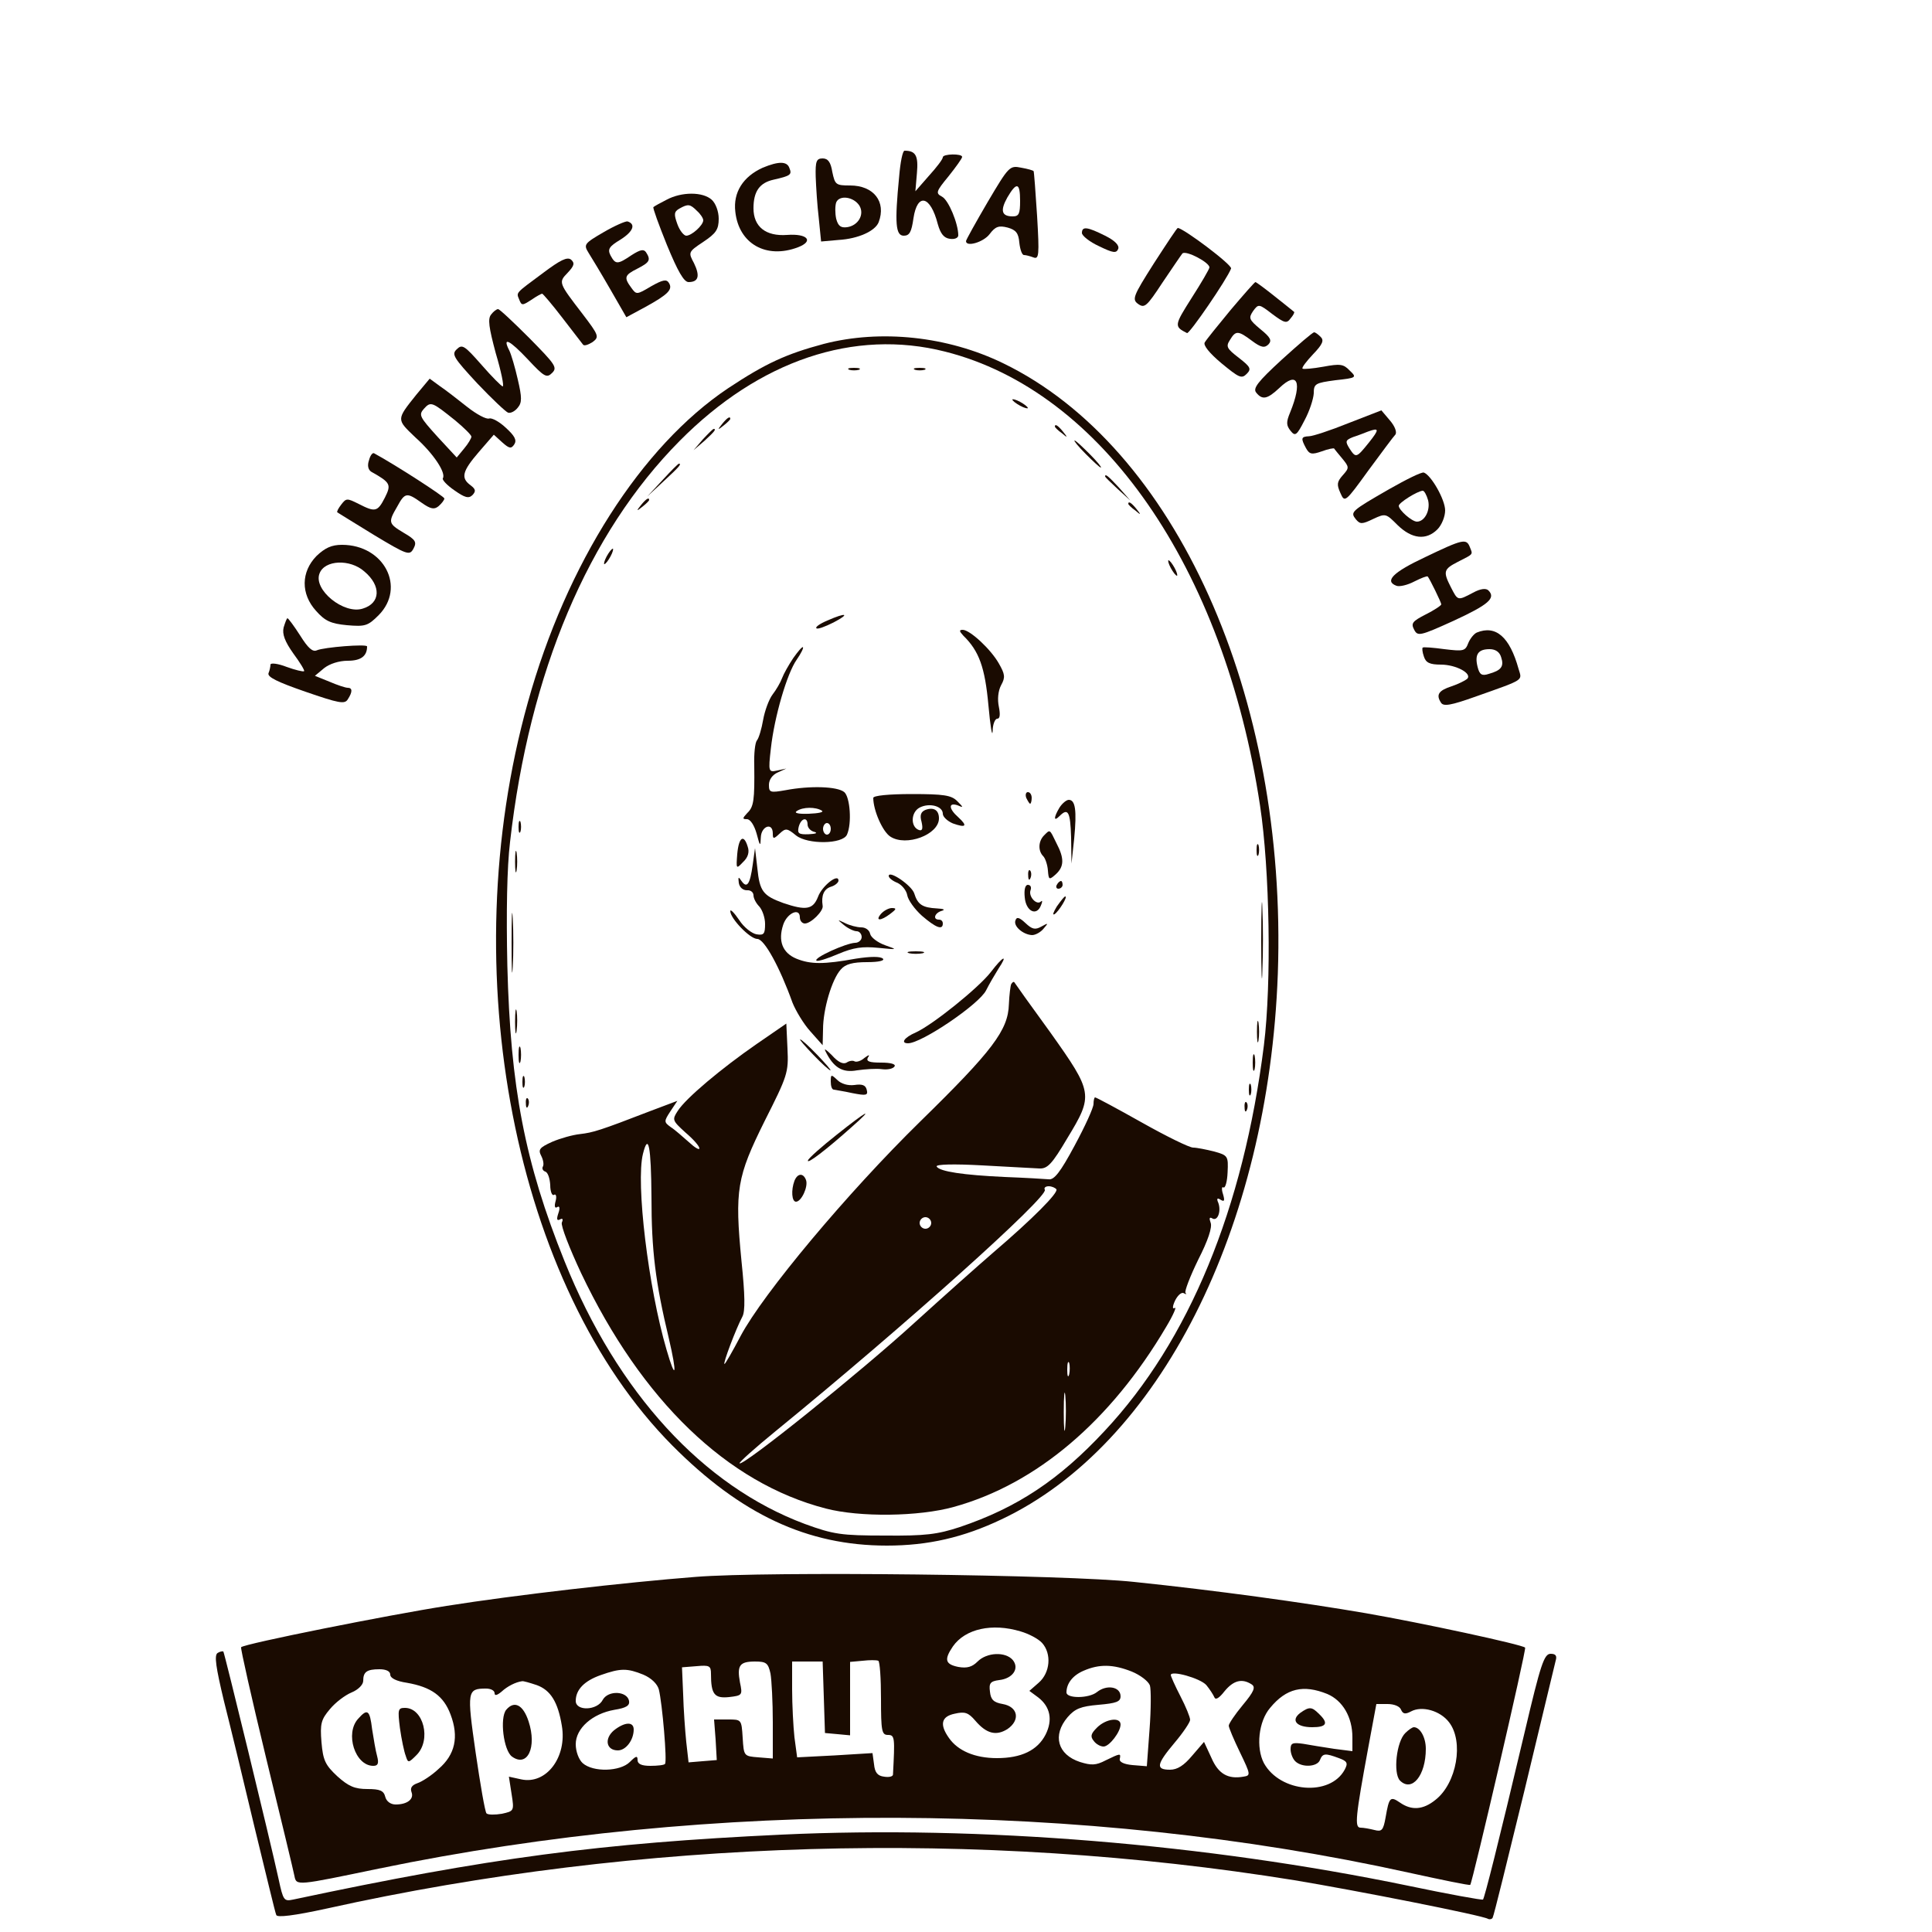 <?xml version="1.0" standalone="no"?>
<!DOCTYPE svg PUBLIC "-//W3C//DTD SVG 20010904//EN"
 "http://www.w3.org/TR/2001/REC-SVG-20010904/DTD/svg10.dtd">
<svg version="1.0" xmlns="http://www.w3.org/2000/svg"
 width="500pt" height="500pt" viewBox="0 0 500 500"
 preserveAspectRatio="xMidYMid meet">

<g transform="translate(0,500) scale(0.1,-0.1)"
fill="#1a0b01" stroke="none">
<path d="M2327 4543 c-12 -122 -9 -153 12 -153 15 0 20 10 25 45 10 67 44 59
63 -15 7 -25 16 -36 31 -38 12 -2 22 2 22 9 0 30 -25 91 -42 100 -17 9 -16 13
17 53 19 24 35 46 35 50 0 9 -50 8 -50 -1 0 -5 -16 -26 -36 -48 l-35 -40 4 47
c4 45 -3 58 -32 58 -5 0 -11 -30 -14 -67z"/>
<path d="M2111 4543 c1 -27 4 -75 8 -108 l6 -60 45 4 c51 3 95 23 104 46 20
53 -13 95 -74 95 -37 0 -39 2 -46 35 -4 25 -11 35 -25 35 -16 0 -19 -7 -18
-47z m113 -75 c14 -23 -3 -52 -32 -56 -16 -2 -23 3 -28 22 -3 14 -3 33 0 42 8
20 45 15 60 -8z"/>
<path d="M1974 4566 c-51 -23 -77 -64 -71 -114 9 -83 80 -123 162 -92 42 16
25 36 -28 32 -55 -4 -87 21 -87 69 0 44 16 66 52 74 44 10 48 13 41 30 -6 18
-28 18 -69 1z"/>
<path d="M2556 4477 c-31 -53 -56 -98 -56 -101 0 -16 45 -3 61 18 15 20 24 23
47 17 21 -6 28 -14 30 -39 2 -18 7 -32 12 -32 5 0 16 -3 24 -6 15 -6 16 5 10
107 -4 63 -8 115 -9 116 -1 2 -15 6 -32 9 -30 6 -32 4 -87 -89z m84 3 c0 -33
-3 -40 -19 -40 -29 0 -33 15 -14 49 24 41 33 39 33 -9z"/>
<path d="M1725 4483 c-16 -8 -32 -17 -34 -19 -2 -2 14 -46 35 -98 28 -68 44
-96 56 -96 26 0 30 16 14 49 -15 28 -15 29 24 55 33 22 40 32 40 60 0 19 -8
40 -18 49 -23 21 -78 21 -117 0z m79 -29 c9 -8 16 -19 16 -24 0 -13 -30 -40
-44 -40 -6 0 -17 13 -23 30 -9 25 -9 32 5 40 23 13 28 12 46 -6z"/>
<path d="M1562 4399 c-50 -29 -52 -32 -39 -53 7 -11 33 -54 56 -94 l42 -73 50
27 c58 32 71 45 60 62 -6 10 -16 8 -46 -9 -37 -22 -38 -22 -51 -4 -20 27 -18
33 16 50 31 16 35 22 22 42 -6 9 -15 7 -37 -7 -37 -25 -42 -25 -55 -1 -8 16
-4 23 26 41 33 21 40 40 18 47 -5 1 -33 -11 -62 -28z"/>
<path d="M2800 4397 c0 -7 20 -23 44 -34 37 -18 45 -19 50 -7 3 9 -8 21 -34
34 -46 23 -60 25 -60 7z"/>
<path d="M2986 4318 c-54 -85 -57 -93 -40 -105 16 -11 22 -6 62 55 25 37 48
71 52 76 9 9 70 -23 70 -36 0 -4 -21 -40 -46 -79 -45 -71 -46 -74 -12 -91 6
-3 104 140 114 167 4 9 -124 105 -138 105 -2 0 -29 -41 -62 -92z"/>
<path d="M1406 4294 c-74 -55 -70 -50 -62 -70 6 -15 8 -15 31 0 13 9 26 16 28
16 2 0 26 -28 52 -62 27 -35 51 -66 54 -70 3 -4 14 0 25 7 17 13 16 17 -26 72
-63 82 -63 82 -39 107 17 18 19 25 9 34 -10 8 -28 -1 -72 -34z"/>
<path d="M3185 4198 c-33 -40 -63 -77 -67 -84 -5 -7 12 -28 43 -54 45 -37 52
-41 65 -28 13 13 11 18 -20 42 -31 24 -34 29 -23 46 15 25 21 25 57 -2 24 -18
33 -19 43 -9 9 10 5 18 -21 39 -30 25 -31 29 -19 47 14 19 15 19 50 -8 31 -23
37 -25 47 -11 7 8 11 16 9 17 -2 2 -25 20 -50 40 -25 20 -48 37 -50 37 -2 0
-31 -33 -64 -72z"/>
<path d="M1271 4186 c-9 -11 -6 -33 12 -100 14 -47 22 -86 18 -86 -3 0 -28 25
-55 56 -44 50 -50 54 -64 40 -14 -13 -8 -22 53 -88 38 -40 74 -74 80 -76 7 -2
18 4 25 13 11 13 11 26 0 73 -7 31 -17 65 -22 75 -19 37 1 27 48 -23 43 -46
49 -49 63 -35 14 14 8 22 -59 90 -41 41 -77 75 -81 75 -4 0 -12 -6 -18 -14z"/>
<path d="M3317 4069 c-62 -57 -75 -74 -66 -85 16 -20 29 -17 60 12 47 45 60
16 28 -63 -11 -26 -10 -34 1 -48 12 -15 16 -12 36 27 13 24 23 55 24 70 0 25
4 27 56 34 55 6 56 7 37 25 -16 17 -25 18 -68 10 -28 -5 -52 -7 -54 -5 -3 2
10 19 27 37 25 26 29 36 20 45 -7 7 -14 12 -17 12 -4 0 -41 -32 -84 -71z"/>
<path d="M2132 4110 c-97 -26 -150 -50 -248 -115 -224 -150 -418 -453 -518
-813 -194 -694 -35 -1511 374 -1923 177 -178 349 -259 555 -259 107 0 198 21
297 68 408 193 691 752 715 1412 25 719 -265 1364 -711 1580 -144 70 -317 88
-464 50z m314 -20 c405 -102 722 -559 815 -1175 25 -165 30 -459 10 -620 -53
-423 -194 -765 -412 -998 -118 -127 -227 -199 -375 -249 -58 -19 -89 -23 -194
-22 -113 0 -133 3 -207 30 -263 98 -485 339 -622 680 -103 256 -140 450 -148
765 -3 138 -1 254 7 320 50 440 202 799 439 1038 206 208 451 291 687 231z"/>
<path d="M2198 4043 c6 -2 18 -2 25 0 6 3 1 5 -13 5 -14 0 -19 -2 -12 -5z"/>
<path d="M2368 4043 c6 -2 18 -2 25 0 6 3 1 5 -13 5 -14 0 -19 -2 -12 -5z"/>
<path d="M2620 3966 c0 -3 9 -10 20 -16 11 -6 20 -8 20 -6 0 3 -9 10 -20 16
-11 6 -20 8 -20 6z"/>
<path d="M1869 3903 c-13 -16 -12 -17 4 -4 9 7 17 15 17 17 0 8 -8 3 -21 -13z"/>
<path d="M2730 3896 c0 -2 8 -10 18 -17 15 -13 16 -12 3 4 -13 16 -21 21 -21
13z"/>
<path d="M1819 3863 l-24 -28 28 24 c25 23 32 31 24 31 -2 0 -14 -12 -28 -27z"/>
<path d="M2810 3825 c19 -19 36 -35 39 -35 3 0 -10 16 -29 35 -19 19 -36 35
-39 35 -3 0 10 -16 29 -35z"/>
<path d="M1715 3758 l-40 -43 43 40 c39 36 47 45 39 45 -2 0 -21 -19 -42 -42z"/>
<path d="M2860 3767 c0 -2 15 -16 33 -33 l32 -29 -29 33 c-28 30 -36 37 -36
29z"/>
<path d="M1659 3693 c-13 -16 -12 -17 4 -4 9 7 17 15 17 17 0 8 -8 3 -21 -13z"/>
<path d="M2920 3696 c0 -2 8 -10 18 -17 15 -13 16 -12 3 4 -13 16 -21 21 -21
13z"/>
<path d="M1570 3560 c-6 -11 -8 -20 -6 -20 3 0 10 9 16 20 6 11 8 20 6 20 -3
0 -10 -9 -16 -20z"/>
<path d="M3030 3530 c6 -11 13 -20 16 -20 2 0 0 9 -6 20 -6 11 -13 20 -16 20
-2 0 0 -9 6 -20z"/>
<path d="M2141 3394 c-19 -8 -32 -17 -28 -20 3 -3 22 4 44 15 44 23 34 27 -16
5z"/>
<path d="M2493 3355 c41 -40 56 -82 65 -180 5 -55 10 -85 11 -67 0 17 6 32 12
32 7 0 8 11 4 31 -4 19 -2 41 6 56 11 20 10 28 -6 56 -21 37 -74 86 -93 87
-10 0 -10 -3 1 -15z"/>
<path d="M2053 3297 c-12 -18 -25 -41 -29 -52 -4 -11 -15 -30 -25 -43 -9 -12
-20 -42 -24 -65 -4 -23 -11 -47 -16 -53 -5 -6 -8 -35 -7 -65 1 -89 -1 -107
-18 -123 -13 -14 -13 -16 -1 -16 9 0 19 -16 25 -37 9 -34 10 -35 11 -10 1 29
31 40 31 10 0 -15 2 -15 18 0 15 14 19 14 42 -5 30 -24 121 -23 132 2 13 29 8
97 -7 110 -18 15 -89 17 -152 5 -40 -7 -43 -6 -43 14 0 13 9 26 23 32 l22 10
-23 -5 c-23 -5 -24 -4 -17 57 9 82 42 195 67 230 11 16 18 30 16 32 -2 2 -13
-11 -25 -28z m74 -395 c6 -4 -9 -7 -34 -8 -27 -1 -39 2 -31 7 16 11 49 11 65
1z m-37 -36 c0 -8 8 -17 18 -19 9 -3 3 -5 -15 -6 -26 -1 -30 2 -26 19 6 23 23
27 23 6z m60 -11 c0 -8 -4 -15 -10 -15 -5 0 -10 7 -10 15 0 8 5 15 10 15 6 0
10 -7 10 -15z"/>
<path d="M2260 2935 c0 -32 24 -87 44 -100 41 -27 126 5 126 47 0 21 -13 30
-35 22 -12 -5 -15 -14 -10 -31 4 -18 2 -24 -7 -21 -22 8 -21 46 2 58 25 13 60
4 60 -16 0 -8 12 -19 26 -25 34 -12 39 -7 14 16 -25 22 -26 39 -2 31 16 -7 16
-6 -1 11 -15 15 -35 18 -117 18 -60 0 -100 -4 -100 -10z"/>
<path d="M2656 2935 c4 -8 8 -15 10 -15 2 0 4 7 4 15 0 8 -4 15 -10 15 -5 0
-7 -7 -4 -15z"/>
<path d="M2742 2910 c-15 -25 -16 -38 0 -22 22 22 28 12 30 -55 l1 -68 7 65
c7 73 3 100 -14 100 -6 0 -17 -9 -24 -20z"/>
<path d="M1342 2860 c0 -14 2 -19 5 -12 2 6 2 18 0 25 -3 6 -5 1 -5 -13z"/>
<path d="M2702 2838 c-15 -15 -16 -40 -2 -54 5 -5 11 -22 12 -37 2 -24 3 -25
20 -10 22 20 23 41 2 81 -18 37 -16 36 -32 20z"/>
<path d="M1908 2790 c-3 -39 -3 -40 15 -21 13 12 17 26 12 40 -10 33 -23 25
-27 -19z"/>
<path d="M3252 2800 c0 -14 2 -19 5 -12 2 6 2 18 0 25 -3 6 -5 1 -5 -13z"/>
<path d="M1333 2770 c0 -25 2 -35 4 -22 2 12 2 32 0 45 -2 12 -4 2 -4 -23z"/>
<path d="M1948 2762 c-7 -51 -15 -62 -29 -42 -8 12 -9 11 -7 -5 2 -12 11 -19
21 -19 9 1 17 -5 17 -13 0 -8 7 -21 15 -29 8 -9 15 -29 15 -45 0 -26 -3 -30
-22 -27 -12 2 -33 18 -45 37 -13 19 -23 29 -23 23 0 -19 51 -72 70 -72 18 0
58 -73 91 -165 8 -20 28 -54 46 -74 l32 -36 1 41 c0 52 23 130 46 155 12 14
31 19 68 19 31 0 46 4 41 9 -6 6 -32 6 -70 0 -83 -15 -117 -15 -154 0 -36 15
-48 46 -34 88 10 30 43 45 43 19 0 -9 6 -16 13 -16 16 0 49 33 46 46 -4 26 3
43 21 49 11 3 20 11 20 16 0 20 -43 -14 -53 -42 -13 -33 -31 -36 -90 -16 -52
19 -61 30 -67 90 l-6 52 -6 -43z"/>
<path d="M2661 2734 c0 -11 3 -14 6 -6 3 7 2 16 -1 19 -3 4 -6 -2 -5 -13z"/>
<path d="M2300 2733 c0 -5 10 -13 23 -18 12 -6 23 -20 25 -32 2 -12 19 -36 38
-53 36 -31 54 -38 54 -20 0 6 -4 10 -10 10 -17 0 -11 18 8 23 9 3 4 5 -13 6
-38 2 -50 10 -59 39 -7 21 -66 61 -66 45z"/>
<path d="M2735 2710 c-3 -5 -1 -10 4 -10 6 0 11 5 11 10 0 6 -2 10 -4 10 -3 0
-8 -4 -11 -10z"/>
<path d="M3264 2565 c0 -88 2 -123 3 -77 2 46 2 118 0 160 -1 42 -3 5 -3 -83z"/>
<path d="M2652 2678 c3 -37 31 -50 42 -21 4 9 4 14 0 10 -11 -11 -33 13 -27
29 3 8 0 14 -7 14 -7 0 -10 -13 -8 -32z"/>
<path d="M1324 2560 c0 -69 1 -97 3 -62 2 34 2 90 0 125 -2 34 -3 6 -3 -63z"/>
<path d="M2735 2654 c-9 -15 -12 -23 -6 -20 11 7 35 46 28 46 -3 0 -12 -12
-22 -26z"/>
<path d="M2280 2635 c-16 -19 -1 -19 24 0 16 12 17 15 4 15 -8 0 -21 -7 -28
-15z"/>
<path d="M2628 2618 c-6 -15 20 -37 43 -38 9 0 23 8 30 17 13 15 12 15 -6 5
-16 -9 -24 -7 -41 9 -16 15 -23 17 -26 7z"/>
<path d="M2184 2606 c11 -9 26 -16 33 -16 7 0 13 -7 13 -15 0 -8 -8 -15 -17
-15 -24 -1 -108 -39 -100 -46 3 -3 28 5 56 17 40 17 63 20 104 16 51 -5 51 -5
17 7 -19 7 -36 20 -38 29 -2 10 -12 17 -23 17 -11 0 -30 5 -42 11 -21 10 -21
10 -3 -5z"/>
<path d="M2353 2533 c9 -2 25 -2 35 0 9 3 1 5 -18 5 -19 0 -27 -2 -17 -5z"/>
<path d="M2564 2484 c-32 -41 -150 -136 -194 -156 -30 -13 -40 -28 -20 -28 35
0 184 101 202 137 8 16 22 40 32 56 26 39 12 33 -20 -9z"/>
<path d="M2617 2453 c-2 -4 -5 -28 -6 -52 -2 -67 -42 -120 -229 -303 -189
-185 -407 -446 -465 -555 -21 -40 -40 -73 -42 -73 -5 0 30 92 46 122 8 14 7
57 -2 144 -18 185 -12 218 60 363 59 117 62 125 59 187 l-3 65 -77 -53 c-91
-63 -183 -140 -204 -173 -15 -23 -14 -25 20 -56 20 -17 36 -35 36 -41 0 -5
-12 2 -27 16 -16 14 -36 32 -47 39 -18 13 -18 15 -1 41 l18 27 -69 -26 c-132
-51 -149 -56 -183 -60 -19 -2 -51 -11 -72 -20 -33 -15 -37 -20 -28 -37 5 -10
7 -22 4 -27 -3 -5 0 -11 6 -13 7 -2 12 -18 13 -35 0 -17 5 -29 10 -25 5 3 7
-5 4 -16 -4 -14 -2 -20 4 -16 6 4 8 -2 3 -16 -5 -15 -4 -20 4 -16 7 4 9 1 5
-8 -3 -8 20 -67 50 -131 157 -330 378 -543 633 -609 88 -23 241 -21 331 4 214
59 406 222 550 466 18 30 28 53 22 49 -6 -4 -6 4 1 19 7 14 17 23 23 19 6 -3
8 -3 4 1 -3 4 12 43 33 86 25 49 37 84 32 96 -4 11 -3 15 4 11 14 -9 24 18 16
40 -5 11 -3 14 6 8 10 -6 11 -2 6 15 -4 12 -3 20 1 17 5 -3 10 15 11 39 2 42
1 44 -35 54 -20 5 -45 10 -54 10 -10 0 -69 29 -133 65 -64 36 -118 65 -121 65
-2 0 -4 -8 -4 -17 0 -10 -22 -58 -49 -108 -37 -69 -53 -89 -67 -87 -11 1 -62
4 -114 6 -107 5 -168 14 -176 27 -3 6 45 7 118 3 68 -4 134 -7 148 -8 21 -1
33 12 72 78 68 112 67 118 -43 273 -51 70 -93 129 -94 131 -2 2 -5 0 -8 -5z
m-931 -551 c0 -138 10 -220 45 -366 22 -94 18 -112 -6 -29 -47 160 -80 432
-61 507 14 56 21 20 22 -112z m1048 20 c5 -9 -60 -75 -164 -164 -36 -31 -127
-112 -203 -181 -140 -128 -445 -373 -453 -364 -2 2 39 39 93 83 332 271 708
608 697 625 -3 5 2 9 10 9 8 0 17 -4 20 -8z m-324 -87 c0 -8 -7 -15 -15 -15
-8 0 -15 7 -15 15 0 8 7 15 15 15 8 0 15 -7 15 -15z m357 -392 c-3 -10 -5 -4
-5 12 0 17 2 24 5 18 2 -7 2 -21 0 -30z m-10 -135 c-2 -24 -4 -7 -4 37 0 44 2
63 4 43 2 -21 2 -57 0 -80z"/>
<path d="M1333 2355 c0 -27 2 -38 4 -22 2 15 2 37 0 50 -2 12 -4 0 -4 -28z"/>
<path d="M3253 2330 c0 -25 2 -35 4 -22 2 12 2 32 0 45 -2 12 -4 2 -4 -23z"/>
<path d="M2105 2270 c21 -22 41 -40 44 -40 3 0 -13 18 -34 40 -21 22 -41 40
-44 40 -3 0 13 -18 34 -40z"/>
<path d="M1342 2270 c0 -19 2 -27 5 -17 2 9 2 25 0 35 -3 9 -5 1 -5 -18z"/>
<path d="M2136 2280 c21 -43 44 -57 82 -50 21 3 50 5 64 3 15 -2 29 1 33 7 4
6 -9 10 -35 10 -30 0 -39 3 -34 13 6 8 3 8 -9 -1 -9 -8 -20 -11 -25 -9 -4 3
-14 2 -21 -3 -9 -5 -22 1 -38 19 -14 14 -21 19 -17 11z"/>
<path d="M3242 2250 c0 -19 2 -27 5 -17 2 9 2 25 0 35 -3 9 -5 1 -5 -18z"/>
<path d="M1352 2200 c0 -14 2 -19 5 -12 2 6 2 18 0 25 -3 6 -5 1 -5 -13z"/>
<path d="M2150 2201 c0 -12 3 -21 8 -21 4 -1 26 -4 48 -9 36 -7 41 -6 37 9 -3
12 -12 15 -32 12 -17 -2 -34 3 -44 13 -16 15 -17 15 -17 -4z"/>
<path d="M3232 2180 c0 -14 2 -19 5 -12 2 6 2 18 0 25 -3 6 -5 1 -5 -13z"/>
<path d="M1361 2144 c0 -11 3 -14 6 -6 3 7 2 16 -1 19 -3 4 -6 -2 -5 -13z"/>
<path d="M3221 2134 c0 -11 3 -14 6 -6 3 7 2 16 -1 19 -3 4 -6 -2 -5 -13z"/>
<path d="M2165 2063 c-38 -30 -72 -60 -74 -66 -4 -12 48 28 114 87 60 53 39
42 -40 -21z"/>
<path d="M2056 1944 c-9 -24 -7 -54 4 -54 14 0 32 39 26 56 -7 19 -22 18 -30
-2z"/>
<path d="M1077 3978 c-52 -65 -51 -63 -2 -110 47 -42 80 -92 71 -106 -2 -4 11
-18 30 -31 27 -19 37 -22 47 -12 9 10 8 15 -5 25 -26 19 -22 36 21 86 l39 45
22 -20 c18 -16 23 -17 31 -5 7 11 1 22 -22 43 -17 16 -36 26 -43 24 -7 -3 -33
11 -57 30 -24 19 -56 44 -71 54 l-26 19 -35 -42z m101 -66 c23 -19 42 -38 42
-42 0 -4 -8 -18 -19 -31 l-19 -23 -50 54 c-46 51 -49 56 -35 72 18 20 21 18
81 -30z"/>
<path d="M3490 3905 c-47 -19 -93 -34 -102 -34 -21 -1 -22 -5 -8 -31 9 -16 15
-17 41 -8 16 6 31 9 32 7 1 -2 11 -14 21 -26 18 -22 18 -24 1 -43 -15 -17 -16
-24 -6 -46 11 -25 12 -25 72 58 34 46 65 88 70 93 5 6 -1 22 -14 37 l-22 26
-85 -33z m53 -50 c-33 -41 -34 -41 -51 -15 -11 18 -10 21 10 29 13 4 30 11 38
14 30 11 30 6 3 -28z"/>
<path d="M955 3809 c-5 -14 -2 -25 6 -30 50 -28 52 -33 35 -67 -19 -37 -25
-38 -68 -16 -30 15 -32 15 -45 -2 -7 -9 -12 -18 -10 -20 1 -1 44 -27 94 -58
88 -53 93 -54 103 -36 9 17 6 23 -25 41 -40 24 -41 27 -17 68 20 37 25 37 63
10 24 -17 33 -18 44 -9 8 7 15 16 15 20 0 5 -125 86 -182 117 -4 2 -10 -6 -13
-18z"/>
<path d="M3595 3734 c-99 -57 -101 -59 -86 -78 11 -13 16 -13 45 1 32 15 33
14 63 -16 37 -36 74 -40 103 -11 11 11 20 33 20 49 0 28 -36 91 -55 98 -6 2
-46 -18 -90 -43z m101 -29 c6 -26 -9 -55 -29 -55 -13 0 -47 30 -47 41 0 8 48
38 62 39 4 0 10 -11 14 -25z"/>
<path d="M3688 3558 c-83 -39 -106 -62 -74 -74 8 -3 29 2 46 11 18 9 33 15 35
13 5 -6 35 -67 35 -72 0 -3 -18 -15 -40 -26 -35 -18 -39 -23 -30 -40 9 -17 15
-16 101 23 91 42 111 59 91 79 -6 6 -20 5 -40 -6 -40 -21 -39 -21 -57 14 -21
41 -19 47 18 66 41 21 39 18 31 38 -9 23 -18 21 -116 -26z"/>
<path d="M819 3561 c-40 -41 -41 -98 -1 -142 23 -26 38 -33 80 -37 47 -4 54
-2 82 26 71 72 14 182 -95 182 -27 0 -44 -8 -66 -29z m124 -40 c44 -37 42 -82
-4 -96 -49 -16 -129 49 -112 91 13 35 79 38 116 5z"/>
<path d="M734 3376 c-4 -17 3 -36 25 -67 17 -23 30 -44 28 -46 -2 -2 -23 3
-45 11 -23 9 -42 11 -42 6 0 -4 -2 -15 -5 -22 -4 -10 23 -23 95 -48 87 -30
102 -33 110 -20 13 20 12 30 0 30 -6 0 -27 7 -48 16 l-37 15 24 20 c14 11 38
19 61 19 34 0 50 12 50 37 0 7 -112 -2 -130 -10 -11 -5 -23 6 -43 38 -16 25
-31 45 -33 45 -2 0 -6 -11 -10 -24z"/>
<path d="M3822 3363 c-7 -3 -17 -15 -22 -27 -8 -21 -12 -22 -62 -16 -29 4 -55
6 -56 4 -2 -1 -1 -12 3 -23 5 -16 15 -21 44 -21 39 0 82 -23 68 -37 -5 -4 -22
-13 -40 -19 -34 -11 -41 -22 -28 -42 6 -11 25 -8 92 16 127 45 118 40 109 71
-23 83 -59 114 -108 94z m63 -64 c8 -24 0 -34 -32 -43 -18 -6 -24 -2 -29 18
-8 32 1 46 31 46 15 0 26 -7 30 -21z"/>
<path d="M1800 919 c-180 -14 -468 -47 -644 -75 -148 -23 -524 -98 -532 -107
-2 -2 27 -131 65 -288 38 -156 71 -293 73 -304 5 -26 6 -25 218 19 865 179
1825 175 2664 -10 87 -19 159 -34 161 -32 6 8 146 610 142 614 -8 8 -268 64
-412 89 -163 28 -388 59 -600 81 -176 19 -950 28 -1135 13z m841 -141 c21 -6
46 -19 56 -30 25 -28 21 -77 -9 -103 l-24 -21 23 -17 c31 -24 38 -58 19 -96
-21 -41 -63 -61 -126 -61 -57 0 -101 19 -124 52 -25 35 -20 56 15 63 26 6 35
3 53 -18 29 -34 54 -40 83 -22 34 23 28 58 -12 65 -23 4 -31 11 -33 32 -3 22
1 27 24 30 35 4 53 30 35 52 -19 22 -67 20 -91 -4 -14 -14 -27 -18 -50 -14
-34 7 -37 19 -14 53 32 46 102 61 175 39z m-361 -174 c0 -84 2 -94 18 -94 18
0 18 -7 13 -103 -1 -5 -11 -7 -23 -5 -17 2 -24 11 -26 32 l-4 29 -98 -6 -97
-5 -7 52 c-3 28 -6 84 -6 124 l0 72 40 0 39 0 3 -92 3 -93 33 -3 32 -3 0 95 0
95 33 3 c17 2 35 2 40 0 4 -2 7 -46 7 -98z m-286 65 c3 -17 6 -74 6 -126 l0
-94 -37 3 c-38 3 -38 3 -41 51 -3 47 -3 47 -38 47 l-36 0 4 -52 3 -53 -37 -3
-36 -3 -6 53 c-3 29 -7 85 -8 123 l-3 70 38 3 c33 3 37 1 37 -20 0 -53 9 -64
47 -60 34 4 35 5 28 38 -8 44 -1 54 39 54 29 0 34 -4 40 -31z m935 5 c22 -9
43 -25 47 -36 3 -10 3 -62 -1 -114 l-7 -95 -37 3 c-22 2 -35 8 -33 16 3 15 2
15 -37 -4 -25 -13 -37 -13 -66 -4 -58 19 -72 69 -32 116 19 22 34 28 80 32 46
4 57 8 57 22 0 25 -36 31 -61 11 -21 -17 -79 -17 -79 -1 0 23 16 44 44 56 41
18 77 17 125 -2z m-1919 -8 c0 -9 16 -17 43 -21 63 -11 95 -34 113 -82 22 -58
12 -104 -31 -141 -18 -17 -43 -33 -55 -37 -14 -5 -19 -12 -15 -23 7 -18 -11
-32 -41 -32 -13 0 -24 8 -27 20 -4 16 -14 20 -46 20 -33 0 -49 7 -78 33 -31
29 -37 41 -41 88 -4 48 -1 59 22 86 14 17 39 36 56 43 17 7 30 20 30 30 0 23
9 30 42 30 17 0 28 -5 28 -14z m655 0 c21 -9 36 -24 40 -38 9 -36 22 -188 16
-193 -2 -3 -19 -5 -38 -5 -23 0 -33 5 -33 15 0 12 -4 11 -20 -5 -25 -25 -95
-27 -122 -3 -10 9 -18 30 -18 49 0 41 43 79 100 89 31 5 40 11 38 23 -5 26
-54 28 -68 3 -14 -28 -70 -30 -70 -3 0 29 22 52 65 67 51 18 68 18 110 1z
m1457 -27 c9 -11 18 -25 21 -32 3 -7 12 -2 26 16 23 28 45 34 70 18 11 -7 7
-18 -23 -54 -20 -24 -36 -48 -36 -53 0 -5 13 -36 29 -69 28 -58 28 -60 9 -63
-40 -7 -65 7 -83 49 l-19 41 -31 -36 c-21 -25 -38 -36 -57 -36 -38 0 -35 14
12 70 22 26 40 53 40 59 0 7 -11 34 -25 61 -14 27 -25 52 -25 55 0 13 76 -8
92 -26z m-1733 0 c36 -13 55 -44 65 -105 14 -81 -40 -153 -105 -139 l-32 7 7
-45 c7 -44 6 -44 -25 -51 -18 -3 -36 -3 -40 1 -4 5 -16 75 -28 157 -23 160
-22 166 27 166 12 0 22 -5 22 -12 0 -7 6 -6 18 4 15 14 37 25 53 27 3 1 20 -4
38 -10z m2046 -23 c40 -17 65 -60 65 -112 l0 -36 -47 6 c-27 4 -63 10 -80 13
-28 4 -33 2 -33 -14 0 -10 5 -24 12 -31 17 -17 57 -15 64 3 7 18 14 18 49 5
22 -8 24 -13 15 -30 -38 -70 -167 -59 -209 17 -21 40 -14 108 16 143 42 51 86
61 148 36z m191 -41 c5 -11 11 -12 26 -4 28 15 75 2 98 -28 39 -50 20 -158
-35 -201 -32 -26 -62 -28 -92 -7 -25 17 -28 14 -37 -38 -6 -34 -10 -38 -29
-33 -12 3 -28 6 -36 6 -16 0 -13 28 20 207 l21 113 29 0 c17 0 32 -6 35 -15z"/>
<path d="M2839 529 c-16 -16 -18 -23 -8 -35 6 -8 17 -14 25 -14 15 0 44 38 44
57 0 20 -38 15 -61 -8z"/>
<path d="M1035 528 c4 -29 11 -62 15 -72 6 -19 7 -19 28 2 39 39 18 122 -30
122 -18 0 -19 -4 -13 -52z"/>
<path d="M927 552 c-35 -38 -8 -122 39 -122 12 0 15 6 10 25 -4 14 -9 45 -13
70 -6 50 -12 54 -36 27z"/>
<path d="M1589 522 c-26 -22 -20 -52 10 -52 21 0 41 27 41 54 0 21 -23 20 -51
-2z"/>
<path d="M1310 575 c-17 -21 -7 -105 15 -121 40 -29 65 24 43 91 -14 43 -37
55 -58 30z"/>
<path d="M3365 567 c-25 -19 -10 -37 31 -37 37 0 43 10 18 34 -19 19 -25 20
-49 3z"/>
<path d="M3637 515 c-23 -22 -32 -104 -14 -123 31 -31 67 13 67 82 0 30 -15
56 -31 56 -4 0 -14 -7 -22 -15z"/>
<path d="M563 722 c-9 -6 -4 -38 16 -122 16 -63 52 -212 80 -330 29 -118 53
-220 56 -226 2 -7 45 -2 132 17 811 180 1685 205 2503 73 157 -26 487 -91 501
-100 4 -2 10 -1 12 3 3 5 39 152 82 328 42 176 79 328 81 337 4 13 0 18 -13
18 -17 0 -26 -28 -67 -202 -70 -296 -104 -429 -108 -434 -2 -2 -90 14 -195 36
-523 108 -1105 156 -1620 132 -469 -22 -756 -60 -1264 -168 -24 -5 -26 -3 -38
53 -22 101 -140 585 -143 589 -2 1 -9 0 -15 -4z"/>
</g>
</svg>
